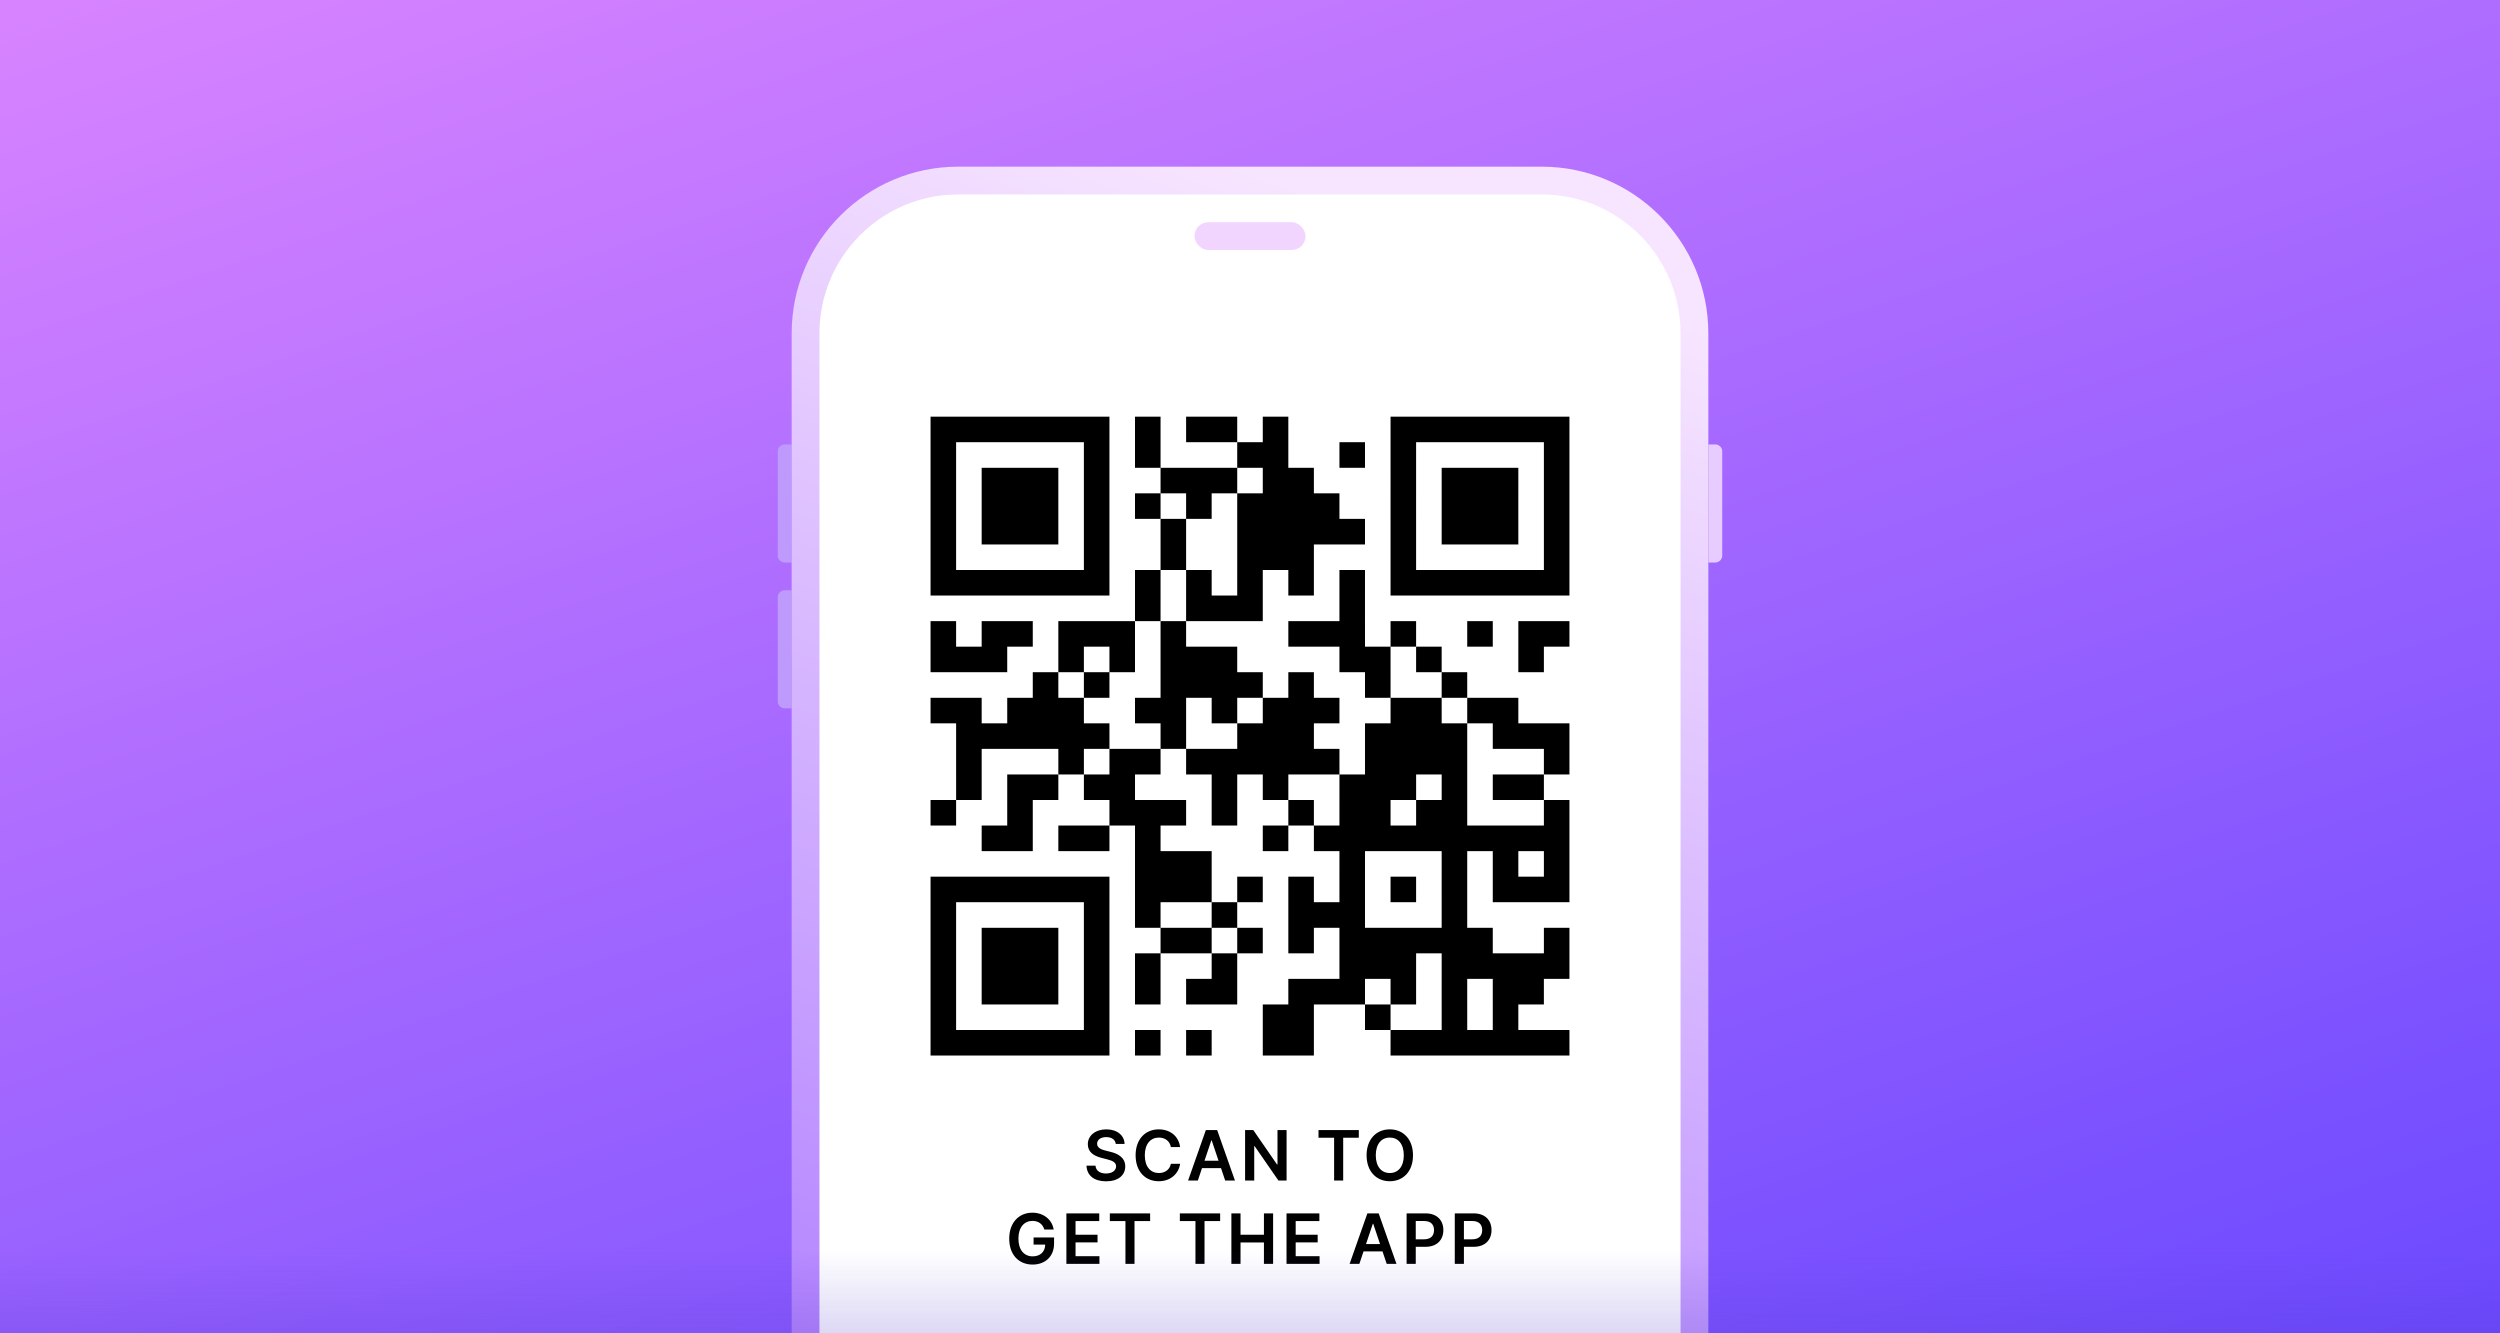 <svg width="360" height="192" fill="none" xmlns="http://www.w3.org/2000/svg">
    <rect width="100%" height="100%" fill="#333333" stroke="none"/>
    <g clip-path="url(#a)">
        <path fill="url(#b)" d="M0 0h360v192H0z" />
        <g clip-path="url(#c)">
            <path
                d="M112 65a1 1 0 0 1 1-1h1v17h-1a1 1 0 0 1-1-1V65ZM112 86a1 1 0 0 1 1-1h1v17h-1a1 1 0 0 1-1-1V86Z"
                fill="#BE9AFD"
            />
            <path d="M114 48c0-13.255 10.745-24 24-24h84c13.255 0 24 10.745 24 24v172H114V48Z" fill="url(#d)" />
            <path d="M118 48c0-11.046 8.954-20 20-20h84c11.046 0 20 8.954 20 20v172H118V48Z" fill="#fff" />
            <rect x="172" y="32" width="16" height="4" rx="2" fill="#F2D5FF" />
            <path
                d="M134 60h25.76v3.68H134V60Zm29.44 0h3.68v3.68h-3.68V60Zm7.36 0h7.36v3.68h-7.36V60Zm11.04 0h3.68v3.68h-3.68V60Zm18.4 0H226v3.68h-25.76V60ZM134 63.68h3.68v3.68H134v-3.68Zm22.08 0h3.68v3.68h-3.68v-3.68Zm7.36 0h3.68v3.68h-3.68v-3.68Zm14.72 0h7.36v3.68h-7.36v-3.68Zm14.72 0h3.68v3.68h-3.68v-3.68Zm7.36 0h3.68v3.68h-3.68v-3.68Zm22.08 0H226v3.68h-3.68v-3.68ZM134 67.36h3.68v3.68H134v-3.68Zm7.36 0h11.04v3.68h-11.04v-3.68Zm14.72 0h3.68v3.68h-3.68v-3.68Zm11.04 0h11.04v3.68h-11.04v-3.68Zm14.72 0h7.36v3.68h-7.36v-3.68Zm18.4 0h3.68v3.68h-3.68v-3.68Zm7.36 0h11.04v3.68H207.6v-3.68Zm14.72 0H226v3.68h-3.68v-3.68ZM134 71.04h3.68v3.68H134v-3.68Zm7.36 0h11.04v3.68h-11.04v-3.68Zm14.72 0h3.68v3.68h-3.68v-3.68Zm7.36 0h3.68v3.68h-3.68v-3.68Zm7.36 0h3.68v3.68h-3.68v-3.68Zm7.36 0h14.72v3.68h-14.72v-3.68Zm22.08 0h3.68v3.68h-3.68v-3.68Zm7.36 0h11.04v3.68H207.6v-3.68Zm14.72 0H226v3.68h-3.68v-3.68ZM134 74.72h3.68v3.68H134v-3.68Zm7.36 0h11.04v3.68h-11.04v-3.68Zm14.72 0h3.68v3.68h-3.68v-3.68Zm11.04 0h3.68v3.68h-3.68v-3.68Zm11.04 0h18.4v3.68h-18.4v-3.68Zm22.08 0h3.68v3.68h-3.68v-3.68Zm7.36 0h11.04v3.68H207.6v-3.68Zm14.72 0H226v3.68h-3.68v-3.68ZM134 78.4h3.68v3.68H134V78.4Zm22.08 0h3.68v3.68h-3.68V78.4Zm11.04 0h3.68v3.68h-3.68V78.4Zm11.04 0h11.04v3.68h-11.04V78.4Zm22.08 0h3.68v3.68h-3.68V78.4Zm22.08 0H226v3.68h-3.68V78.4ZM134 82.08h25.76v3.68H134v-3.68Zm29.44 0h3.68v3.68h-3.68v-3.68Zm7.36 0h3.68v3.68h-3.68v-3.68Zm7.36 0h3.68v3.68h-3.68v-3.68Zm7.36 0h3.68v3.68h-3.68v-3.68Zm7.36 0h3.68v3.68h-3.68v-3.68Zm7.36 0H226v3.68h-25.76v-3.68Zm-36.8 3.68h3.68v3.68h-3.68v-3.68Zm7.36 0h11.04v3.68H170.8v-3.68Zm22.08 0h3.68v3.68h-3.68v-3.68ZM134 89.44h3.68v3.68H134v-3.68Zm7.36 0h7.36v3.68h-7.36v-3.68Zm11.04 0h11.04v3.68H152.4v-3.68Zm14.72 0h3.68v3.68h-3.68v-3.68Zm18.4 0h11.04v3.68h-11.04v-3.68Zm14.72 0h3.68v3.68h-3.68v-3.68Zm11.04 0h3.68v3.68h-3.68v-3.68Zm7.36 0H226v3.68h-7.36v-3.68ZM134 93.12h11.04v3.68H134v-3.68Zm18.4 0h3.68v3.68h-3.68v-3.68Zm7.36 0h3.68v3.68h-3.68v-3.68Zm7.36 0h11.04v3.68h-11.04v-3.68Zm25.76 0h7.36v3.68h-7.36v-3.68Zm11.04 0h3.68v3.68h-3.68v-3.68Zm14.72 0h3.68v3.68h-3.68v-3.68Zm-69.92 3.68h3.68v3.68h-3.68V96.8Zm7.36 0h3.68v3.68h-3.68V96.8Zm11.04 0h14.72v3.68h-14.72V96.8Zm18.4 0h3.68v3.68h-3.68V96.8Zm11.04 0h3.68v3.68h-3.68V96.8Zm11.04 0h3.68v3.68h-3.68V96.8Zm-73.6 3.68h7.36v3.68H134v-3.68Zm11.04 0h11.04v3.68h-11.04v-3.68Zm18.4 0h7.36v3.68h-7.36v-3.68Zm11.04 0h3.68v3.68h-3.68v-3.68Zm7.36 0h11.04v3.68h-11.04v-3.68Zm18.4 0h7.36v3.68h-7.36v-3.68Zm11.04 0h7.36v3.68h-7.36v-3.68Zm-73.6 3.68h22.08v3.68h-22.08v-3.68Zm29.44 0h3.68v3.68h-3.68v-3.68Zm11.04 0h11.04v3.68h-11.04v-3.68Zm18.4 0h14.72v3.68h-14.72v-3.68Zm18.4 0H226v3.68h-11.04v-3.68Zm-77.28 3.68h3.68v3.68h-3.68v-3.68Zm14.72 0h3.68v3.68h-3.68v-3.68Zm7.36 0h7.36v3.68h-7.36v-3.68Zm11.04 0h22.08v3.68H170.8v-3.68Zm25.76 0h14.72v3.68h-14.72v-3.68Zm25.76 0H226v3.68h-3.68v-3.68Zm-84.64 3.68h3.68v3.68h-3.68v-3.68Zm7.36 0h7.36v3.68h-7.36v-3.68Zm11.04 0h7.36v3.68h-7.36v-3.68Zm18.4 0h3.68v3.68h-3.68v-3.68Zm7.36 0h3.68v3.68h-3.68v-3.68Zm11.04 0h11.04v3.68h-11.04v-3.68Zm14.72 0h3.68v3.68h-3.68v-3.68Zm7.36 0h7.36v3.68h-7.36v-3.68ZM134 115.2h3.68v3.68H134v-3.68Zm11.04 0h3.68v3.68h-3.68v-3.68Zm14.72 0h11.04v3.68h-11.04v-3.68Zm14.72 0h3.68v3.68h-3.68v-3.68Zm11.04 0h3.68v3.68h-3.68v-3.68Zm7.36 0h7.36v3.68h-7.36v-3.68Zm11.04 0h7.36v3.68h-7.36v-3.68Zm18.4 0H226v3.68h-3.68v-3.68Zm-80.96 3.68h7.36v3.68h-7.36v-3.68Zm11.04 0h7.36v3.68h-7.36v-3.68Zm11.04 0h3.68v3.68h-3.68v-3.68Zm18.4 0h3.68v3.68h-3.68v-3.68Zm7.36 0H226v3.68h-36.8v-3.68Zm-25.76 3.68h11.04v3.68h-11.04v-3.68Zm29.44 0h3.68v3.68h-3.68v-3.68Zm14.72 0h3.68v3.68h-3.68v-3.68Zm7.36 0h3.68v3.68h-3.68v-3.68Zm7.36 0H226v3.68h-3.68v-3.68ZM134 126.24h25.76v3.68H134v-3.68Zm29.44 0h11.04v3.68h-11.04v-3.68Zm14.72 0h3.68v3.68h-3.68v-3.68Zm7.36 0h3.68v3.68h-3.68v-3.68Zm7.36 0h3.68v3.68h-3.68v-3.68Zm7.36 0h3.68v3.68h-3.68v-3.68Zm7.36 0h3.68v3.68h-3.68v-3.68Zm7.36 0H226v3.68h-11.04v-3.68ZM134 129.92h3.68v3.68H134v-3.68Zm22.08 0h3.68v3.68h-3.68v-3.68Zm7.36 0h3.68v3.68h-3.68v-3.68Zm11.04 0h3.68v3.68h-3.68v-3.68Zm11.04 0h11.04v3.68h-11.04v-3.68Zm22.08 0h3.68v3.68h-3.68v-3.68ZM134 133.6h3.68v3.68H134v-3.68Zm7.36 0h11.04v3.68h-11.04v-3.68Zm14.72 0h3.68v3.68h-3.68v-3.68Zm11.04 0h7.36v3.68h-7.36v-3.68Zm11.04 0h3.68v3.68h-3.68v-3.68Zm7.36 0h3.68v3.68h-3.68v-3.68Zm7.36 0h22.08v3.68h-22.08v-3.68Zm29.44 0H226v3.68h-3.68v-3.68ZM134 137.28h3.68v3.68H134v-3.68Zm7.36 0h11.04v3.68h-11.04v-3.68Zm14.72 0h3.68v3.68h-3.68v-3.68Zm7.36 0h3.68v3.68h-3.68v-3.68Zm11.04 0h3.68v3.68h-3.68v-3.68Zm18.4 0h11.04v3.68h-11.04v-3.68Zm14.72 0H226v3.68h-18.4v-3.68Zm-73.6 3.68h3.68v3.68H134v-3.68Zm7.36 0h11.04v3.68h-11.04v-3.68Zm14.72 0h3.68v3.68h-3.68v-3.68Zm7.36 0h3.68v3.68h-3.68v-3.68Zm7.36 0h7.36v3.68h-7.36v-3.68Zm14.72 0h11.04v3.68h-11.04v-3.68Zm14.72 0h3.68v3.68h-3.68v-3.68Zm7.36 0h3.68v3.68h-3.68v-3.68Zm7.36 0h7.36v3.68h-7.36v-3.68ZM134 144.64h3.68v3.68H134v-3.68Zm22.08 0h3.68v3.68h-3.68v-3.68Zm25.76 0h7.36v3.68h-7.36v-3.68Zm14.72 0h3.68v3.68h-3.68v-3.68Zm11.04 0h3.68v3.68h-3.68v-3.68Zm7.36 0h3.68v3.68h-3.68v-3.68ZM134 148.32h25.76V152H134v-3.68Zm29.44 0h3.68V152h-3.68v-3.68Zm7.36 0h3.68V152h-3.68v-3.68Zm11.04 0h7.36V152h-7.36v-3.68Zm18.4 0H226V152h-25.76v-3.68ZM160.67 164.727c-.068-.618-.586-.984-1.371-.984-.824 0-1.314.401-1.317.948-.008.607.639.859 1.235 1.001l.682.171c1.094.259 2.134.834 2.138 2.095-.004 1.282-1.016 2.152-2.759 2.152-1.694 0-2.77-.813-2.823-2.258h1.296c.053.763.692 1.132 1.516 1.132.859 0 1.449-.415 1.452-1.037-.003-.564-.522-.809-1.306-1.008l-.828-.213c-1.197-.309-1.939-.909-1.939-1.953-.003-1.286 1.144-2.145 2.671-2.145 1.548 0 2.596.87 2.621 2.099h-1.268Zm9.267.454h-1.329c-.152-.87-.845-1.371-1.729-1.371-1.19 0-2.028.913-2.028 2.554 0 1.669.846 2.553 2.025 2.553.87 0 1.566-.479 1.732-1.332l1.329.007c-.203 1.389-1.35 2.507-3.079 2.507-1.918 0-3.331-1.388-3.331-3.735 0-2.351 1.431-3.736 3.331-3.736 1.612 0 2.855.937 3.079 2.553Zm2.552 4.819h-1.406l2.56-7.273h1.627l2.564 7.273h-1.407l-.603-1.793h-2.735l-.6 1.793Zm.955-2.852h2.025l-.984-2.929h-.057l-.984 2.929Zm11.824-4.421V170h-1.172l-3.427-4.954h-.06V170h-1.317v-7.273h1.179l3.423 4.958h.064v-4.958h1.31Zm4.597 1.105v-1.105h5.802v1.105h-2.248V170h-1.307v-6.168h-2.247Zm13.607 2.532c0 2.35-1.435 3.735-3.342 3.735-1.91 0-3.341-1.388-3.341-3.735 0-2.351 1.431-3.736 3.341-3.736 1.907 0 3.342 1.385 3.342 3.736Zm-1.325 0c0-1.655-.831-2.554-2.017-2.554-1.182 0-2.017.899-2.017 2.554 0 1.654.835 2.553 2.017 2.553 1.186 0 2.017-.899 2.017-2.553Zm-51.763 10.686c-.234-.771-.831-1.24-1.708-1.24-1.175 0-2.024.909-2.024 2.547 0 1.647.835 2.56 2.053 2.56 1.093 0 1.786-.657 1.807-1.694h-1.676v-1.03h2.951v.874c0 1.875-1.289 3.032-3.089 3.032-2.007 0-3.37-1.427-3.37-3.728 0-2.344 1.427-3.743 3.331-3.743 1.608 0 2.844.994 3.068 2.422h-1.343Zm3.177 4.95v-7.273h4.73v1.105h-3.412v1.974h3.167v1.105h-3.167v1.985h3.441V182h-4.759Zm6.255-6.168v-1.105h5.802v1.105h-2.248V182h-1.306v-6.168h-2.248Zm10.082 0v-1.105h5.802v1.105h-2.248V182h-1.306v-6.168h-2.248Zm7.421 6.168v-7.273h1.317v3.079h3.37v-3.079h1.321V182h-1.321v-3.089h-3.37V182h-1.317Zm7.941 0v-7.273h4.73v1.105h-3.412v1.974h3.167v1.105h-3.167v1.985h3.441V182h-4.759Zm10.489 0h-1.406l2.56-7.273h1.626l2.564 7.273h-1.406l-.604-1.793h-2.734l-.6 1.793Zm.955-2.852h2.024l-.983-2.929h-.057l-.984 2.929Zm5.847 2.852v-7.273h2.728c1.672 0 2.564 1.019 2.564 2.408 0 1.399-.902 2.408-2.582 2.408h-1.392V182h-1.318Zm1.318-3.54h1.214c.98 0 1.417-.551 1.417-1.325 0-.774-.437-1.307-1.424-1.307h-1.207v2.632Zm5.618 3.54v-7.273h2.727c1.673 0 2.564 1.019 2.564 2.408 0 1.399-.902 2.408-2.582 2.408h-1.392V182h-1.317Zm1.317-3.54h1.215c.98 0 1.417-.551 1.417-1.325 0-.774-.437-1.307-1.424-1.307h-1.208v2.632Z"
                fill="#000"
            />
            <path d="M246 64h1a1 1 0 0 1 1 1v15a1 1 0 0 1-1 1h-1V64Z" fill="#E6CCFF" />
        </g>
        <path fill="url(#e)" d="M0 180h360v12H0z" />
    </g>
    <defs>
        <linearGradient id="b" x1="0" y1="3.589" x2="92.536" y2="278.416" gradientUnits="userSpaceOnUse">
            <stop stop-color="#D783FF" />
            <stop offset="1" stop-color="#6D4AFF" />
        </linearGradient>
        <linearGradient id="d" x1="180" y1="24" x2="118.467" y2="198.274" gradientUnits="userSpaceOnUse">
            <stop stop-color="#F7E5FF" />
            <stop offset="1" stop-color="#B383FF" />
        </linearGradient>
        <linearGradient id="e" x1="180" y1="180" x2="180" y2="192" gradientUnits="userSpaceOnUse">
            <stop stop-color="#573BCC" stop-opacity="0" />
            <stop offset="1" stop-color="#573BCC" stop-opacity=".2" />
        </linearGradient>
        <clipPath id="a">
            <path fill="#fff" d="M0 0h360v192H0z" />
        </clipPath>
        <clipPath id="c">
            <path fill="#fff" transform="translate(64 24)" d="M0 0h232v178H0z" />
        </clipPath>
    </defs>
</svg>
